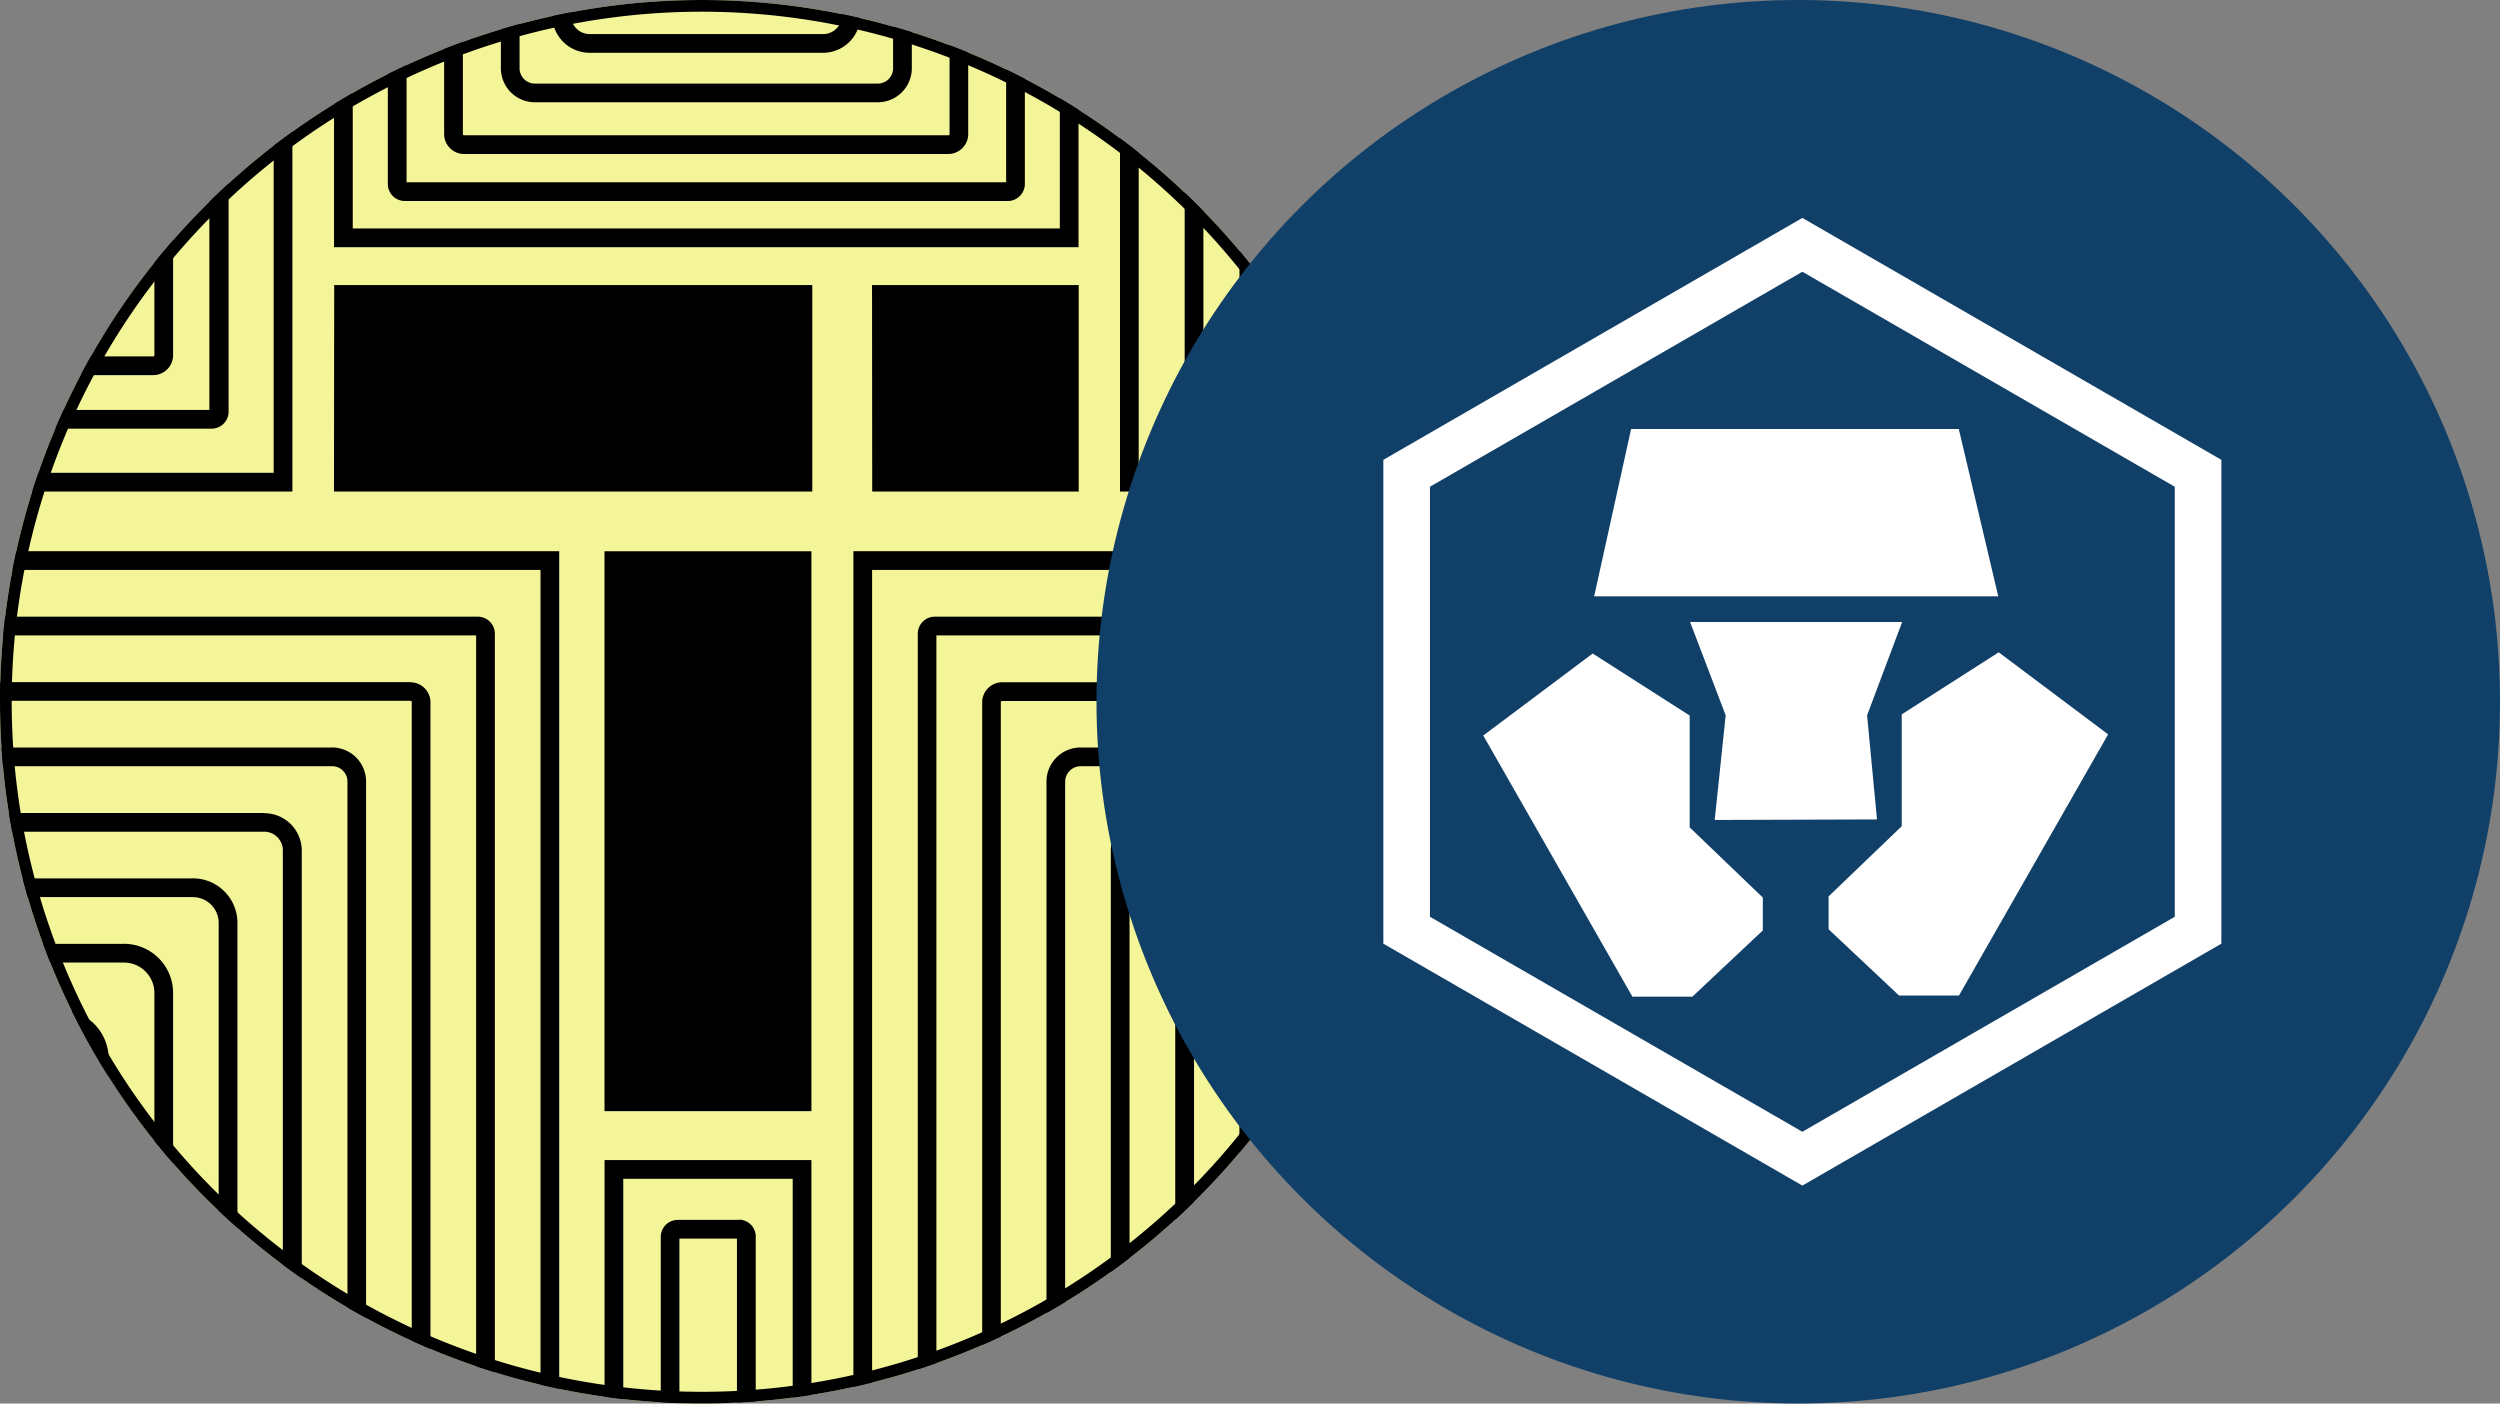 <svg xmlns="http://www.w3.org/2000/svg" xmlns:xlink="http://www.w3.org/1999/xlink" width="114" height="64" viewBox="0 0 114 64">
  <rect x="0" y="0" width="114" height="64" fill="#808080" stroke="none"/>
  <defs>
    <style>
      .cls-1, .cls-11 {
        fill: #fff;
      }

      .cls-2 {
        clip-path: url(#clip-path);
      }

      .cls-3 {
        clip-path: url(#clip-path-2);
      }

      .cls-4 {
        fill: #f4f499;
      }

      .cls-10, .cls-12, .cls-5 {
        fill: none;
      }

      .cls-5 {
        stroke: #000;
        stroke-miterlimit: 10;
        stroke-width: 0.533px;
      }

      .cls-6 {
        clip-path: url(#clip-path-3);
      }

      .cls-7 {
        clip-path: url(#clip-path-4);
      }

      .cls-8 {
        clip-path: url(#clip-path-5);
      }

      .cls-9 {
        fill: #103f68;
      }

      .cls-10 {
        stroke: #fff;
        stroke-width: 2.125px;
      }

      .cls-10, .cls-11, .cls-12 {
        fill-rule: evenodd;
      }

      .cls-12 {
        stroke: #979797;
        stroke-width: 0.125px;
      }
    </style>
    <clipPath id="clip-path">
      <circle id="Ellipse_2441" data-name="Ellipse 2441" class="cls-1" cx="32" cy="32" r="32" transform="translate(-23559 -24525)"/>
    </clipPath>
    <clipPath id="clip-path-2">
      <path id="Path_29819" data-name="Path 29819" class="cls-1" d="M0,0H64V64H0Z"/>
    </clipPath>
    <clipPath id="clip-path-3">
      <circle id="Ellipse_1806" data-name="Ellipse 1806" class="cls-1" cx="32" cy="32" r="32" transform="translate(-22247 -24525)"/>
    </clipPath>
    <clipPath id="clip-path-4">
      <circle id="Ellipse_1807" data-name="Ellipse 1807" class="cls-1" cx="32" cy="32" r="32" transform="translate(-24123 -23674)"/>
    </clipPath>
    <clipPath id="clip-path-5">
      <circle id="Ellipse_2221" data-name="Ellipse 2221" class="cls-1" cx="32" cy="32" r="32" transform="translate(-24083 -9037)"/>
    </clipPath>
  </defs>
  <g id="Group_13090" data-name="Group 13090" transform="translate(22297 24525)">
    <g id="Mask_Group_498" data-name="Mask Group 498" class="cls-2" transform="translate(1262)">
      <g id="svgexport-2" transform="translate(-23559 -24525)">
        <g id="Group_13089" data-name="Group 13089" class="cls-3">
          <circle id="Ellipse_2440" data-name="Ellipse 2440" class="cls-4" cx="32" cy="32" r="32"/>
          <g id="Group_13088" data-name="Group 13088">
            <path id="Path_29793" data-name="Path 29793" d="M75.448,25.989V66.16H39.768V25.989Zm.853-.853H38.915V67.013H76.3V25.136Z"/>
            <path id="Path_29794" data-name="Path 29794" d="M78.379,28.973V69.147H42.7V28.973h35.68Zm.853-.853h-36.6a.779.779,0,0,0-.781.779V70H79.232Z"/>
            <path id="Path_29795" data-name="Path 29795" d="M81.328,31.957V72.133H45.637V32.027a.059.059,0,0,1,.059-.061H81.328Zm.853-.845H45.7a.912.912,0,0,0-.912.915v40.96h37.4V31.112Z"/>
            <path id="Path_29796" data-name="Path 29796" d="M84.251,34.939V75.115H48.571V35.64a.707.707,0,0,1,.7-.7H84.251Zm.861-.853H49.272A1.555,1.555,0,0,0,47.72,35.64V75.968H85.1V34.085h.008Z"/>
            <path id="Path_29797" data-name="Path 29797" d="M87.184,37.925V78.1H51.507V38.789a.853.853,0,0,1,.853-.853H87.176Zm.845-.843H52.36a1.707,1.707,0,0,0-1.707,1.707v40.16H88.04V37.072l-.011.011Z"/>
            <path id="Path_29798" data-name="Path 29798" d="M90.12,40.909V81.085H54.448V42.08a1.173,1.173,0,0,1,1.173-1.173h34.5Zm.859-.853H55.619a2.027,2.027,0,0,0-2.027,2.027V81.939H90.979V40.053Z"/>
            <path id="Path_29799" data-name="Path 29799" d="M93.051,43.893V84.067H57.371V45.275a1.387,1.387,0,0,1,1.387-1.384H93.051Zm.853-.853H58.757a2.24,2.24,0,0,0-2.24,2.235V84.92H93.9V43.037Z"/>
            <path id="Path_29800" data-name="Path 29800" d="M95.987,46.88V87.048H60.309V48.285A1.4,1.4,0,0,1,61.7,46.877H95.987Zm.84-.853H61.7a2.256,2.256,0,0,0-2.259,2.256V87.9H96.829V46.027ZM78.805,4.259v17.3H51.925V4.259Zm.853-.853H51.072V22.413H79.659V3.405Z"/>
            <path id="Path_29801" data-name="Path 29801" d="M81.755,1.392v17.3H54.875V1.392Zm.853-.853H54.021V18.773a.773.773,0,0,0,.773.776H82.608Z"/>
            <path id="Path_29802" data-name="Path 29802" d="M84.248-1.048v17.3H57.432a.059.059,0,0,1-.059-.061V-1.048H84.248Zm.859-.853H56.52V16.192a.912.912,0,0,0,.912.915H85.1V-1.9h.005Z"/>
            <path id="Path_29803" data-name="Path 29803" d="M87.613-4.344v17.3H60.733v-17.3h26.88Zm.853-.853H59.88V13.813H88.467V-5.195ZM24.648,25.989V66.16H-11.029V25.989h35.68Zm.853-.853H-11.883V67.013H25.5V25.136Z"/>
            <path id="Path_29804" data-name="Path 29804" d="M21.712,28.973V69.147H-13.965V28.973h35.68Zm.08-.853H-14.821V70H22.565V28.9a.776.776,0,0,0-.779-.779Z"/>
            <path id="Path_29805" data-name="Path 29805" d="M18.72,31.957a.059.059,0,0,1,.056.061V72.125H-16.9V31.957Zm0-.853H-17.757V72.987H19.629V32.027a.915.915,0,0,0-.915-.915V31.1Z"/>
            <path id="Path_29806" data-name="Path 29806" d="M15.144,34.939a.7.7,0,0,1,.7.7V75.115h-35.68V34.939H15.144Zm.008-.853h-35.84V75.968H16.693V35.64a1.552,1.552,0,0,0-1.552-1.555h.008Z"/>
            <path id="Path_29807" data-name="Path 29807" d="M12.045,37.925a.853.853,0,0,1,.853.853V78.088h-35.68V37.928H12.045Zm-.008-.853H-23.632V78.949H13.76V38.789a1.707,1.707,0,0,0-1.707-1.707l-.016-.011Z"/>
            <path id="Path_29808" data-name="Path 29808" d="M8.795,40.909a1.176,1.176,0,0,1,1.176,1.173v39H-25.7V40.907h34.5Zm0-.853H-26.555V81.939H10.827V42.08a2.029,2.029,0,0,0-2.035-2.027Z"/>
            <path id="Path_29809" data-name="Path 29809" d="M5.659,43.893A1.387,1.387,0,0,1,7.04,45.275V84.067H-28.64V43.891h34.3Zm0-.853H-29.493V84.92H7.893V45.275a2.24,2.24,0,0,0-2.24-2.237Z"/>
            <path id="Path_29810" data-name="Path 29810" d="M2.7,46.88a1.4,1.4,0,0,1,1.4,1.405V87.053H-31.573V46.877H2.7Zm0-.853H-32.427V87.9H4.955V48.285A2.256,2.256,0,0,0,2.7,46.029l.005-.005ZM12.48,4.259v17.3H-14.4V4.259Zm.853-.853H-15.253V22.413H13.333Z"/>
            <path id="Path_29811" data-name="Path 29811" d="M9.547,1.392v17.3h-26.88V1.392ZM10.4.539H-18.187V19.547H9.651a.776.776,0,0,0,.773-.776V.539h-.019Z"/>
            <path id="Path_29812" data-name="Path 29812" d="M7.04-1.048v17.24a.059.059,0,0,1-.059.061H-19.835v-17.3H7.04ZM7.9-1.9H-20.688V17.107H6.981a.912.912,0,0,0,.912-.915V-1.9Z"/>
            <path id="Path_29813" data-name="Path 29813" d="M3.675-4.344v17.3h-26.88v-17.3H3.675ZM4.528-5.2H-24.059V13.813H4.528V-5.195ZM36.147,53.752V73.528H28.421V53.752ZM37,52.9H27.568V74.381H37Z"/>
            <path id="Path_29814" data-name="Path 29814" d="M33.605,56.48V69.947H30.981V56.48h2.624Zm.08-.853H30.907a.776.776,0,0,0-.776.765v14.4h4.331v-14.4a.771.771,0,0,0-.779-.776l.005.008ZM48.328-3.405V10.419H16.085V-3.405Zm.853-.853H15.232V11.272H49.181V-4.259Z"/>
            <path id="Path_29815" data-name="Path 29815" d="M45.88-1.293V8.312H18.539V-1.293Zm.853-.853H17.685V8.387a.776.776,0,0,0,.776.779H45.955a.781.781,0,0,0,.779-.776V-2.144Z"/>
            <path id="Path_29816" data-name="Path 29816" d="M43.3-5.744V6.115a.053.053,0,0,1-.053.053H21.168a.053.053,0,0,1-.061-.053V-5.744Zm.845-.853H20.253V6.115a.909.909,0,0,0,.912.907H43.243a.909.909,0,0,0,.907-.907V-6.6Z"/>
            <path id="Path_29817" data-name="Path 29817" d="M40.725-8.107V3.112a.7.7,0,0,1-.7.7H24.392a.7.7,0,0,1-.7-.7V-8.107Zm.853-.853H22.84V3.112a1.552,1.552,0,0,0,1.552,1.552H40.027a1.555,1.555,0,0,0,1.552-1.552Z"/>
            <path id="Path_29818" data-name="Path 29818" d="M38.395-8.107V.7a.856.856,0,0,1-.853.853H26.888A.853.853,0,0,1,26.035.7V-8.107h12.36Zm.867-.853H25.181V.7a1.707,1.707,0,0,0,1.707,1.707h10.64A1.707,1.707,0,0,0,39.235.7V-8.96ZM37,25.136V50.667H27.565V25.139H37ZM15.24,13h21.8v9.413H15.229L15.24,13Zm24.533,9.413h9.416V13H39.765l.008,9.413Z"/>
          </g>
        </g>
        <path id="Path_29820" data-name="Path 29820" class="cls-5" d="M63.733,32A31.733,31.733,0,1,1,32,.267,31.734,31.734,0,0,1,63.733,32Z"/>
      </g>
    </g>
    <g id="Mask_Group_496" data-name="Mask Group 496" class="cls-6">
      <g id="Group_720" data-name="Group 720" transform="translate(1876 -851)">
        <g id="Mask_Group_11" data-name="Mask Group 11" class="cls-7">
          <g id="Mask_Group_471" data-name="Mask Group 471" class="cls-8" transform="translate(-40 -14637)">
            <g id="Page-1" transform="translate(-24083 -9037)">
              <circle id="Oval" class="cls-9" cx="32" cy="32" r="32"/>
              <path id="Polygon" class="cls-10" d="M32.188,11.164,50.232,21.582V42.418L32.188,52.836,14.143,42.418V21.582Z"/>
              <path id="Path" class="cls-11" d="M24.379,19.561l-1.686,7.632H41.121l-1.8-7.632Z"/>
              <path id="Path-2" class="cls-11" d="M22.626,29.8l-4.989,3.74,6.8,11.908h2.735l3.212-3.02v-1.5l-3.335-3.2v-5.1Z"/>
              <path id="Path-2-2" data-name="Path-2" class="cls-11" d="M38.372-29.745l-4.989-3.742,6.8-11.908h2.735l3.211,3.02v1.5l-3.335,3.2v5.1Z" transform="translate(79.513) rotate(180)"/>
              <path id="Path-3" class="cls-12"/>
              <path id="Path-4" class="cls-11" d="M27.068,28.362l1.623,4.257-.5,4.771,7.4-.024-.452-4.747,1.6-4.257Z"/>
            </g>
          </g>
        </g>
      </g>
    </g>
  </g>
</svg>
